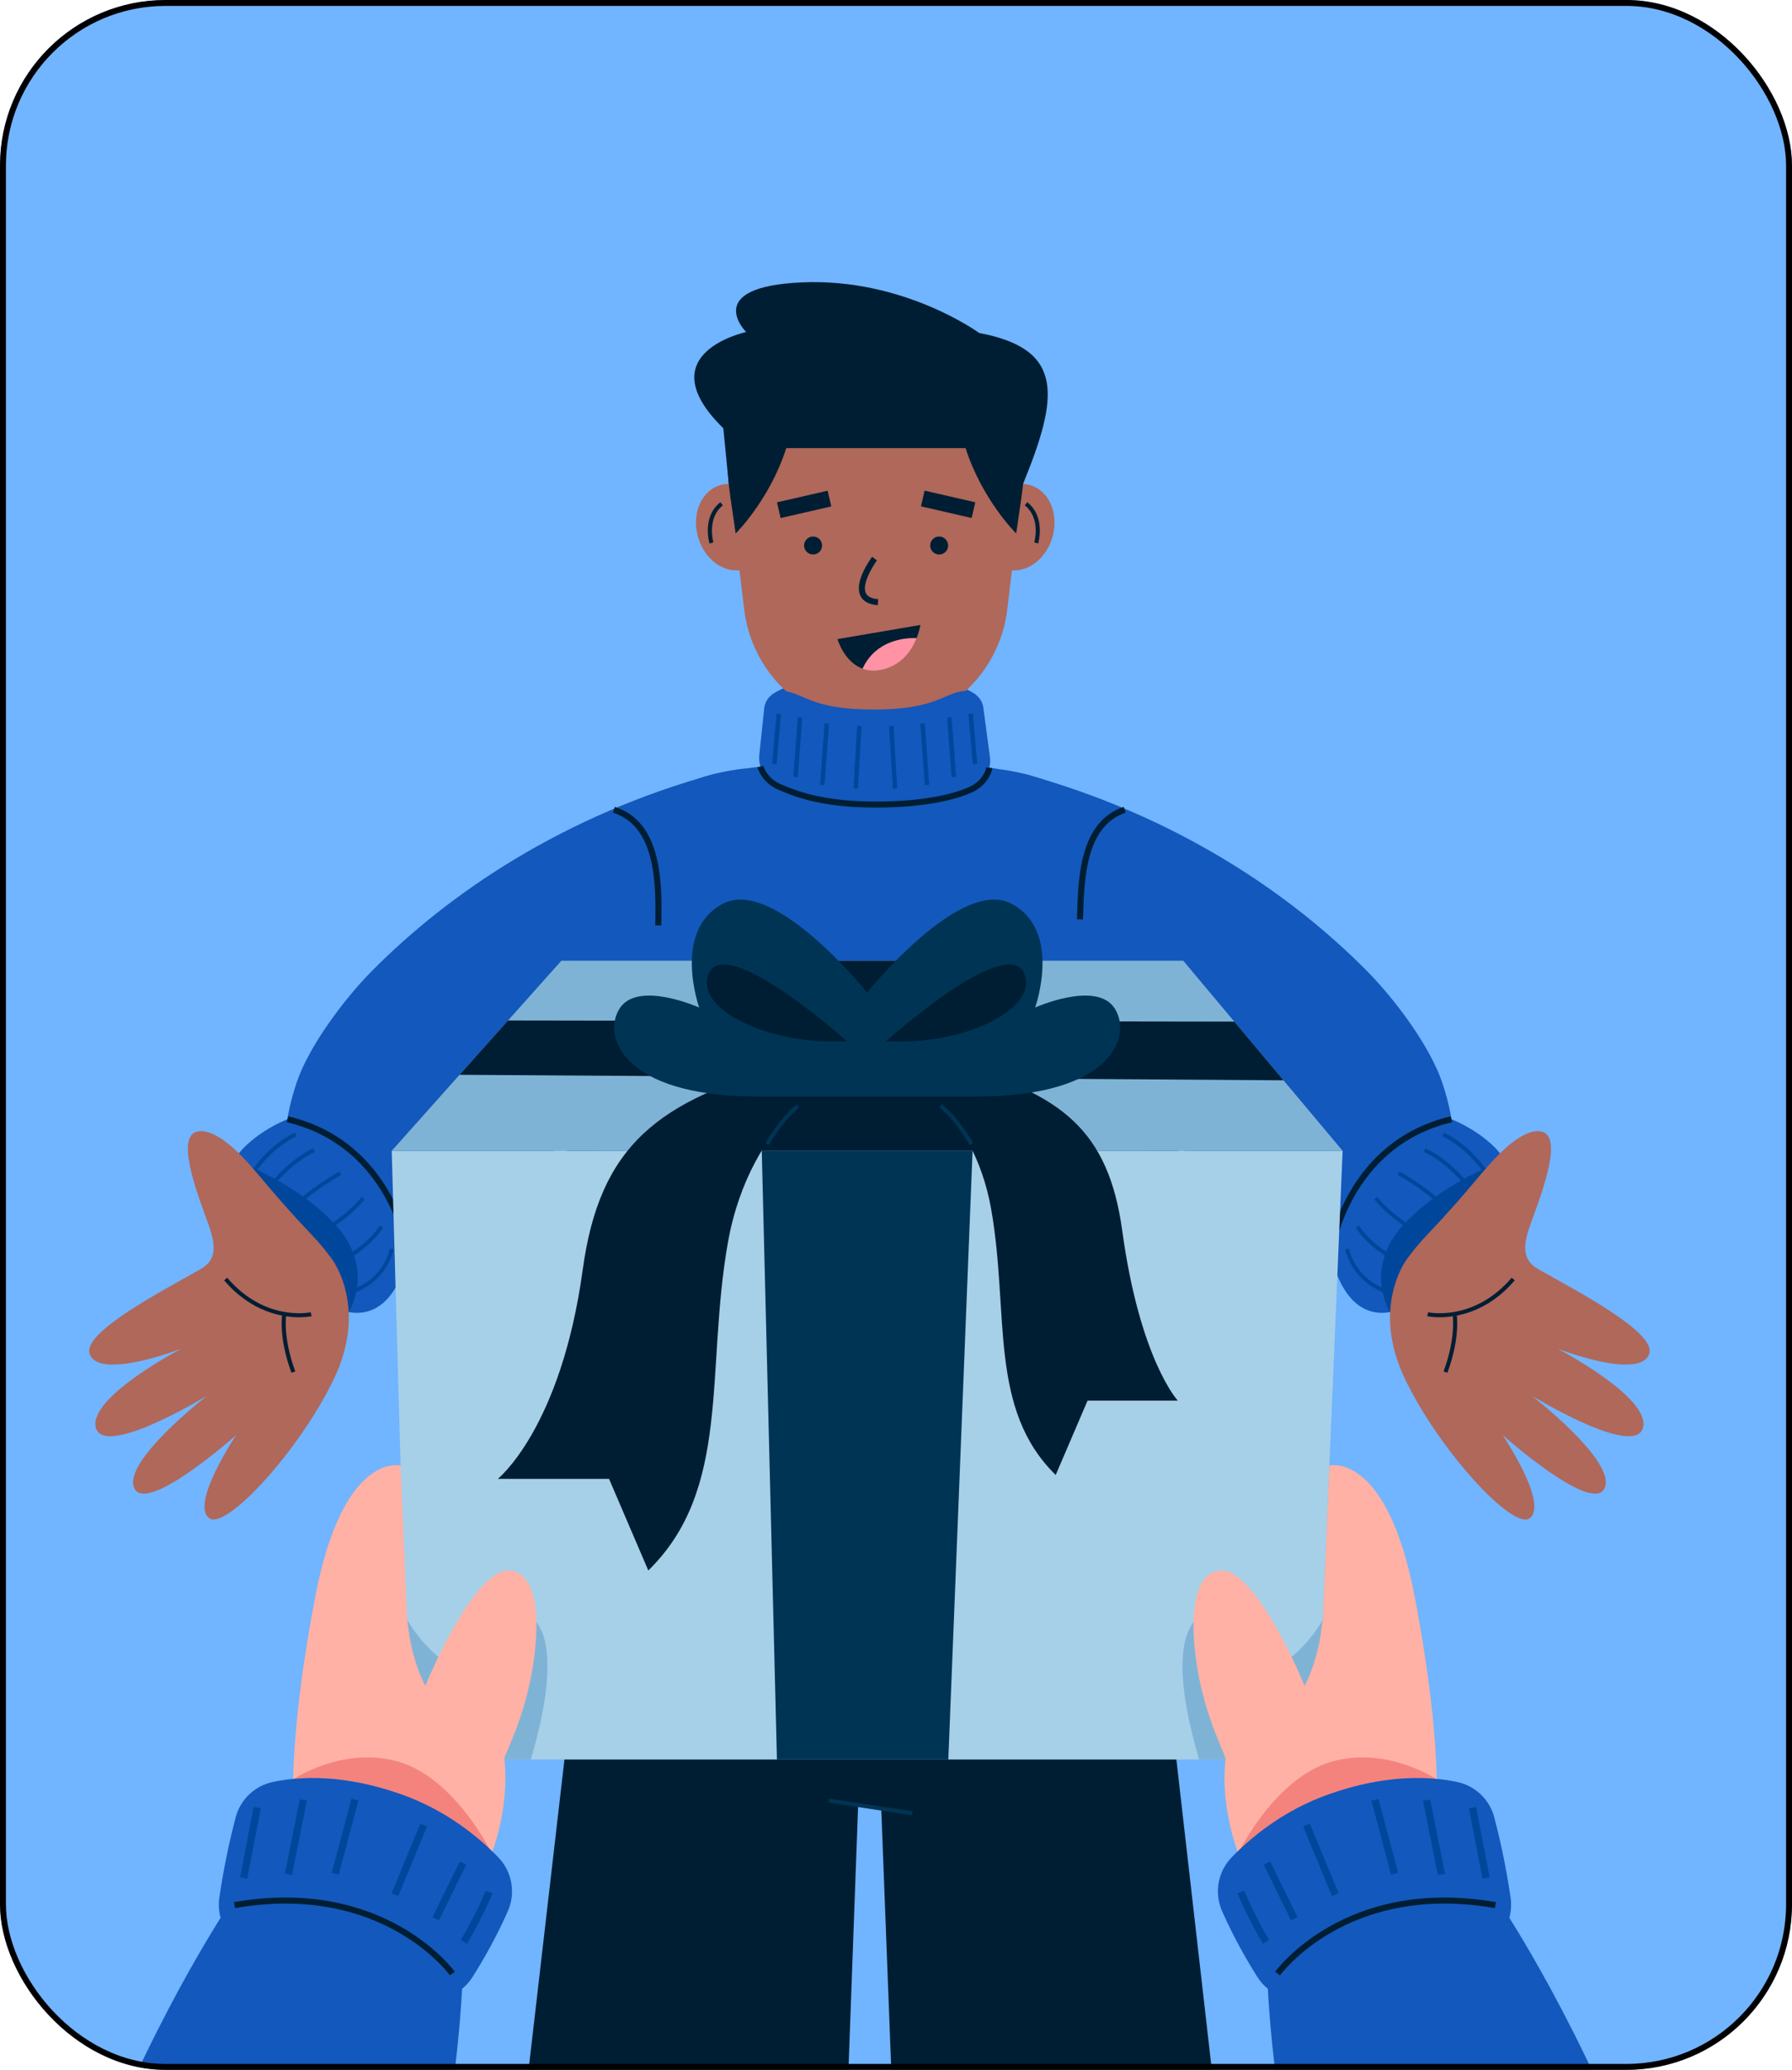 <svg width="606" height="700" viewBox="0 0 606 700" fill="none" xmlns="http://www.w3.org/2000/svg">
<g clip-path="url(#clip0_1_3090)">
<rect width="606" height="700" rx="56" fill="#71B4FF"/>
<g clip-path="url(#clip1_1_3090)">
<mask id="mask0_1_3090" style="mask-type:luminance" maskUnits="userSpaceOnUse" x="-47" y="18" width="683" height="682">
<path d="M635.005 18H-46.995V700H635.005V18Z" fill="white"/>
</mask>
<g mask="url(#mask0_1_3090)">
<path d="M385.36 485.98H293.682H203.491L137.989 1052.46H274.047L290.195 610.451L298.012 611.625L314.927 1052.45H450.04L385.36 485.98Z" fill="#001E33"/>
<path d="M388.041 551.769C372.418 551.769 360.378 547.407 352.258 538.801C340.412 526.25 341.245 509.376 341.286 508.664L343.329 508.781C343.32 508.948 342.519 525.519 353.761 537.413C361.479 545.581 373.013 549.722 388.041 549.722V551.769Z" fill="#001E33"/>
<path d="M198.005 551.769V549.723C213.043 549.723 224.581 545.576 232.298 537.398C243.546 525.482 242.726 508.949 242.716 508.781L244.758 508.664C244.799 509.375 245.633 526.251 233.786 538.803C225.666 547.407 213.628 551.769 198.005 551.769Z" fill="#001E33"/>
<path d="M280.412 608.29L280.209 609.637L308.398 613.873L308.6 612.526L280.412 608.29Z" fill="#003454"/>
<path d="M260.749 235.204C262.911 233.271 268.723 231.222 268.723 231.222V238.465L260.749 235.204Z" fill="#1358BC"/>
<path d="M330.287 235.204C328.126 233.271 322.313 231.222 322.313 231.222V238.465L330.287 235.204Z" fill="#1358BC"/>
<path d="M320.987 217.983L323.873 260.883H266.9L270.052 217.983H320.987Z" fill="#AF685A"/>
<path d="M337.043 260.01C337.044 260.001 337.048 259.976 337.048 259.976L295.844 254.389L253.408 259.728C253.408 259.728 253.412 259.75 253.413 259.757C205.046 264.04 183.815 309.067 190.024 359.846L200.722 504.443H293.898H388.041L401.119 359.846C407.216 309.987 383.952 265.656 337.043 260.01Z" fill="#1358BC"/>
<path d="M355.555 182.728C352.816 190.412 345.562 194.654 339.352 192.202C333.141 189.748 330.326 181.53 333.065 173.844C335.803 166.159 343.058 161.917 349.268 164.37C355.478 166.823 358.292 175.042 355.555 182.728Z" fill="#AF685A"/>
<path d="M351.071 183.809L349.763 183.425C349.786 183.343 352.068 175.256 346.553 170.915L347.398 169.843C353.643 174.759 351.179 183.441 351.071 183.809Z" fill="#001E33"/>
<path d="M236.411 182.728C239.148 190.412 246.403 194.654 252.614 192.202C258.824 189.748 261.639 181.53 258.9 173.844C256.163 166.159 248.908 161.917 242.697 164.37C236.487 166.823 233.673 175.042 236.411 182.728Z" fill="#AF685A"/>
<path d="M239.932 183.809C239.823 183.442 237.358 174.761 243.606 169.843L244.449 170.915C238.934 175.256 241.217 183.344 241.24 183.425L239.932 183.809Z" fill="#001E33"/>
<path d="M345.898 162.231C345.922 162.014 345.955 161.798 345.977 161.58L345.982 161.532H345.98C346.142 159.891 346.228 158.227 346.228 156.543C346.228 128.881 323.804 106.457 296.142 106.457C268.48 106.457 246.056 128.881 246.056 156.543C246.056 158.227 246.142 159.891 246.304 161.532L246.308 161.58C246.33 161.792 246.36 162 246.384 162.212L251.57 205.328C251.578 205.416 251.592 205.504 251.602 205.594L251.726 206.629H251.733C254.598 228.607 273.382 245.583 296.14 245.583C318.657 245.583 337.288 228.97 340.459 207.334H340.463L340.528 206.804C340.601 206.255 340.674 205.705 340.727 205.15L345.898 162.231Z" fill="#AF685A"/>
<path d="M296.21 105.828C296.21 105.828 247.964 105.04 246.162 154.431C245.994 159.04 246.342 163.652 247.005 168.216L248.777 180.41C248.777 180.41 260.195 169.22 265.903 151.543H296.211H326.519C332.228 169.22 343.646 180.41 343.646 180.41L345.418 168.216C346.081 163.653 346.428 159.04 346.261 154.433C344.456 105.04 296.21 105.828 296.21 105.828Z" fill="#001E33"/>
<path d="M345.96 163.678C358.022 134.083 360.09 118.06 331.143 112.618C331.143 112.618 305.739 94.029 271.358 95.489C236.977 96.948 252.326 112.293 252.326 112.293C252.326 112.293 215.363 120.127 248.758 148.621L300.492 127.375L336.332 140.674L345.96 163.678Z" fill="#001E33"/>
<path d="M246.457 163.674L243.568 134.351L253.948 141.892L246.457 163.674Z" fill="#001E33"/>
<path d="M296.835 204.666C293.804 204.448 291.819 203.357 290.933 201.421C288.793 196.747 294.289 189.158 294.923 188.308L296.564 189.53C295.044 191.572 291.404 197.535 292.794 200.57C293.345 201.773 294.754 202.466 296.981 202.626L296.835 204.666Z" fill="#001E33"/>
<path d="M312.671 165.927L311.449 171.244L328.579 175.181L329.801 169.864L312.671 165.927Z" fill="#001E33"/>
<path d="M279.886 165.944L262.756 169.883L263.979 175.2L281.109 171.262L279.886 165.944Z" fill="#001E33"/>
<path d="M274.963 187.529C276.642 187.529 278.003 186.168 278.003 184.489C278.003 182.81 276.642 181.448 274.963 181.448C273.284 181.448 271.922 182.81 271.922 184.489C271.922 186.168 273.284 187.529 274.963 187.529Z" fill="#001E33"/>
<path d="M317.592 187.529C319.271 187.529 320.632 186.168 320.632 184.489C320.632 182.81 319.271 181.448 317.592 181.448C315.913 181.448 314.552 182.81 314.552 184.489C314.552 186.168 315.913 187.529 317.592 187.529Z" fill="#001E33"/>
<path d="M309.957 215.828C310.965 213.313 311.244 211.358 311.244 211.358L283.203 216.139C283.203 216.139 285.424 223.837 291.699 226.142C296.259 216.429 305.976 215.693 309.957 215.828Z" fill="#001E33"/>
<path d="M291.698 226.142C293.511 226.808 295.658 227.028 298.192 226.477C305.065 224.984 308.393 219.728 309.957 215.828C305.975 215.693 296.258 216.429 291.698 226.142Z" fill="#FF92A4"/>
<path d="M258.443 239.489C258.84 235.742 262.353 233.127 266.052 233.85C272.532 235.117 275.538 239.961 295.456 239.961C315.366 239.961 318.498 235.093 324.933 233.822C328.564 233.104 332.039 235.617 332.529 239.286L334.748 255.932C335.419 260.963 332.394 265.73 327.568 267.3C320.677 269.542 309.692 272.101 295.456 272.101C280.595 272.101 269.602 268.706 263.055 265.9C258.832 264.09 256.301 259.735 256.783 255.167L258.443 239.489Z" fill="#1358BC"/>
<path d="M262.616 241.341L261.115 258.331L262.617 258.464L264.118 241.474L262.616 241.341Z" fill="#00479B"/>
<path d="M269.807 242.544L268.285 262.701L269.789 262.815L271.311 242.658L269.807 242.544Z" fill="#00479B"/>
<path d="M278.844 244.624L277.318 265.384L278.823 265.494L280.349 244.734L278.844 244.624Z" fill="#00479B"/>
<path d="M289.864 245.497L288.623 266.602L290.129 266.69L291.37 245.585L289.864 245.497Z" fill="#00479B"/>
<path d="M328.976 241.303L327.474 241.435L328.975 258.426L330.477 258.293L328.976 241.303Z" fill="#00479B"/>
<path d="M321.796 242.571L320.291 242.685L321.813 262.841L323.318 262.728L321.796 242.571Z" fill="#00479B"/>
<path d="M312.719 244.637L311.214 244.748L312.74 265.508L314.245 265.397L312.719 244.637Z" fill="#00479B"/>
<path d="M302.164 245.5L300.658 245.589L301.899 266.694L303.405 266.605L302.164 245.5Z" fill="#00479B"/>
<path d="M296.142 273.121C277.223 273.121 268.077 269.175 263.164 267.056C257.534 264.628 256.219 259.719 256.165 259.51L258.146 258.997C258.191 259.166 259.297 263.159 263.974 265.176C268.752 267.237 277.646 271.074 296.142 271.074C315.109 271.074 324.655 267.592 327.879 266.095C332.037 264.165 333.395 260.675 333.568 259.494L335.593 259.79C335.322 261.638 333.542 265.723 328.74 267.952C325.394 269.507 315.519 273.121 296.142 273.121Z" fill="#001E33"/>
<path d="M504.248 386.871C497.993 381.188 490.821 378.513 490.821 378.513C490.821 378.513 490.184 373.423 487.688 366.036C483.523 353.71 471.639 337.9 462.508 328.633C436.163 301.893 397.265 275.684 346.23 261.677C346.23 261.677 343.262 284.392 370.56 341.467C377.711 356.419 387.758 371.984 398.694 386.815C412.823 405.05 433.916 419.616 450.043 423.587C450.043 423.587 454.436 452.89 477.225 441.245C477.225 441.245 482.451 439.58 493.863 428.76C500.065 422.882 505.551 415.689 507.706 407.477C510.715 396.003 510.304 392.373 504.248 386.871Z" fill="#1358BC"/>
<path d="M451.055 423.719L449.025 423.457C449.073 423.086 454.243 386.172 490.584 377.518L491.058 379.508C456.114 387.83 451.101 423.36 451.055 423.719Z" fill="#001E33"/>
<path d="M503.621 399.598C497.181 388.359 487.906 384.297 487.812 384.257L488.325 383.053C488.722 383.221 498.087 387.307 504.756 398.946L503.621 399.598Z" fill="#00479B"/>
<path d="M473.559 438.645C457.404 435.995 454.928 422.611 454.905 422.478L456.196 422.255C456.285 422.768 458.563 434.859 473.772 437.353L473.559 438.645Z" fill="#00479B"/>
<path d="M479.045 429.691C464.213 424.828 458.685 415.52 458.457 415.127L459.591 414.47C459.644 414.563 465.126 423.751 479.452 428.445L479.045 429.691Z" fill="#00479B"/>
<path d="M486.947 420.866C477.454 417.072 469.772 411.796 464.728 405.612L465.744 404.783C470.648 410.797 478.148 415.937 487.434 419.65L486.947 420.866Z" fill="#00479B"/>
<path d="M492.759 413.362C484.35 403.551 472.767 397.44 472.651 397.38L473.258 396.219C473.375 396.281 485.182 402.51 493.755 412.511L492.759 413.362Z" fill="#00479B"/>
<path d="M499.093 405.758C490.482 393.096 481.615 389.637 481.526 389.604L481.986 388.379C482.362 388.519 491.31 391.984 500.175 405.021L499.093 405.758Z" fill="#00479B"/>
<path d="M470.076 443.741C470.076 443.741 460.523 428.748 475.368 413.364C490.214 397.978 511.715 391.327 511.715 391.327L470.076 443.741Z" fill="#00479B"/>
<path d="M482.687 417.531C489.046 410.869 495.124 403.939 501.015 396.861C507.241 389.381 515.247 381.636 521.071 382.64C528.704 383.956 521.793 402.513 517.586 413.937C513.977 423.737 516.185 426.974 520.693 429.515C533.663 436.825 560.225 450.703 557.711 457.867C554.526 466.939 526.73 456.117 526.73 456.117C526.73 456.117 557.877 472.372 555.659 482.626C553.297 493.551 517.961 471.998 517.961 471.998C517.961 471.998 546.776 494.274 542.617 503.287C538.458 512.3 508.158 485.33 508.158 485.33C508.158 485.33 523.763 508.529 517.289 513.435C511.714 517.659 486.858 490.754 475.14 466.372C463.421 441.989 475.707 425.924 475.707 425.924C475.707 425.924 478.398 422.023 482.687 417.531Z" fill="#AF685A"/>
<path d="M486.852 445.483C484.285 445.483 482.697 445.138 482.648 445.126L482.955 443.796C483.105 443.829 498.389 447.113 511.198 432.12L512.235 433.007C503.025 443.788 492.537 445.483 486.852 445.483Z" fill="#001E33"/>
<path d="M489.46 464.268L488.181 463.796C492.499 452.099 491.239 444.591 491.225 444.516L492.567 444.275C492.626 444.593 493.919 452.189 489.46 464.268Z" fill="#001E33"/>
<path d="M83.783 386.871C90.038 381.188 97.21 378.513 97.21 378.513C97.21 378.513 97.847 373.423 100.344 366.036C104.508 353.71 116.392 337.9 125.523 328.633C151.869 301.893 190.766 275.684 241.801 261.677C241.801 261.677 244.769 284.392 217.473 341.467C210.322 356.419 200.273 371.984 189.339 386.815C175.209 405.05 154.117 419.616 137.99 423.587C137.99 423.587 133.597 452.89 110.808 441.245C110.808 441.245 105.581 439.58 94.17 428.76C87.969 422.882 82.482 415.689 80.327 407.477C77.315 396.003 77.726 392.373 83.783 386.871Z" fill="#1358BC"/>
<path d="M136.976 423.719C136.93 423.36 131.918 387.828 96.973 379.508L97.447 377.518C133.79 386.172 138.957 423.085 139.004 423.457L136.976 423.719Z" fill="#001E33"/>
<path d="M84.409 399.598C90.848 388.359 100.123 384.297 100.218 384.257L99.705 383.053C99.308 383.221 89.943 387.307 83.273 398.946L84.409 399.598Z" fill="#00479B"/>
<path d="M114.472 438.645C130.627 435.995 133.103 422.611 133.126 422.478L131.835 422.255C131.746 422.768 129.468 434.859 114.259 437.353L114.472 438.645Z" fill="#00479B"/>
<path d="M108.984 429.691C123.816 424.828 129.344 415.52 129.572 415.127L128.439 414.47C128.385 414.563 122.903 423.751 108.577 428.445L108.984 429.691Z" fill="#00479B"/>
<path d="M101.082 420.866C110.576 417.072 118.258 411.796 123.302 405.612L122.287 404.783C117.383 410.797 109.883 415.937 100.597 419.65L101.082 420.866Z" fill="#00479B"/>
<path d="M95.27 413.362C103.679 403.551 115.263 397.44 115.378 397.38L114.773 396.219C114.656 396.281 102.849 402.51 94.276 412.511L95.27 413.362Z" fill="#00479B"/>
<path d="M88.937 405.758C97.548 393.096 106.415 389.637 106.504 389.604L106.043 388.379C105.666 388.519 96.718 391.984 87.854 405.021L88.937 405.758Z" fill="#00479B"/>
<path d="M117.954 443.741C117.954 443.741 127.508 428.748 112.662 413.364C97.816 397.978 76.315 391.327 76.315 391.327L117.954 443.741Z" fill="#00479B"/>
<path d="M105.345 417.531C98.986 410.869 92.908 403.939 87.017 396.861C80.79 389.381 72.783 381.636 66.96 382.64C59.328 383.956 66.239 402.513 70.445 413.937C74.055 423.737 71.846 426.974 67.338 429.515C54.368 436.825 27.807 450.703 30.321 457.867C33.506 466.939 61.301 456.117 61.301 456.117C61.301 456.117 30.154 472.372 32.372 482.626C34.735 493.551 70.07 471.998 70.07 471.998C70.07 471.998 41.256 494.274 45.415 503.287C49.574 512.3 79.873 485.33 79.873 485.33C79.873 485.33 64.268 508.529 70.743 513.435C76.317 517.659 101.174 490.754 112.892 466.372C124.61 441.989 112.324 425.924 112.324 425.924C112.324 425.924 109.632 422.023 105.345 417.531Z" fill="#AF685A"/>
<path d="M101.178 445.483C95.493 445.483 85.007 443.788 75.796 433.008L76.834 432.121C89.668 447.144 104.923 443.831 105.077 443.797L105.384 445.127C105.333 445.138 103.744 445.483 101.178 445.483Z" fill="#001E33"/>
<path d="M98.57 464.268C94.111 452.19 95.404 444.592 95.461 444.276L96.804 444.517C96.79 444.592 95.531 452.1 99.849 463.797L98.57 464.268Z" fill="#001E33"/>
<path d="M205.338 363.871C205.338 363.871 202.261 400.392 195.006 427.178L191.255 384.199C191.255 384.199 200.086 373.255 205.338 363.871Z" fill="#003A8E"/>
<path d="M384.607 366.384C384.607 366.384 387.684 402.905 394.94 429.691L398.691 386.711C398.691 386.711 389.859 375.767 384.607 366.384Z" fill="#003A8E"/>
<path d="M192.552 384.143L190.99 382.821C199.669 372.546 206.423 360.247 212.07 349.524L213.88 350.478C208.182 361.296 201.365 373.709 192.552 384.143Z" fill="#001E33"/>
<path d="M223.647 312.977L221.601 312.946C221.808 299.659 222.12 279.583 207.288 274.833L207.912 272.884C224.19 278.096 223.864 299.086 223.647 312.977Z" fill="#001E33"/>
<path d="M397.91 387.476C387.158 374.749 376.935 355.939 374.059 350.478L375.868 349.524C378.721 354.939 388.855 373.587 399.475 386.154L397.91 387.476Z" fill="#001E33"/>
<path d="M366.249 310.935L364.203 310.873L364.246 309.445C364.608 296.849 365.155 277.813 380.013 272.888L380.659 274.83C367.159 279.306 366.637 297.478 366.29 309.505L366.249 310.935Z" fill="#001E33"/>
</g>
<path d="M138.264 595.046H445.343L454.033 389.198H132.47L138.264 595.046Z" fill="#A6D0E8"/>
<path d="M189.83 324.914L132.47 389.198H454.033L400.149 324.914H189.83Z" fill="#7FB3D6"/>
<path d="M274.53 324.914L257.604 389.198H328.897L314.023 324.914H274.53Z" fill="#001E33"/>
<path d="M262.733 595.046H320.692L328.897 389.198H257.604L262.733 595.046Z" fill="#003454"/>
<path d="M155.419 363.478L171.805 345.113L417.401 345.494L434.043 365.35L155.419 363.478Z" fill="#001E33"/>
<path d="M262.445 370.81C279.644 368.169 293.251 359.963 293.251 359.963C293.251 359.963 305.53 369.006 324.644 370.81L293.251 379.111L262.445 370.81Z" fill="#001E33"/>
<path d="M303.937 361.787C303.937 361.787 329.053 373.926 335.209 409.06C341.364 444.194 334.183 476.507 357.007 498.82L367.779 473.686H398.297C398.297 473.686 385.474 459.838 379.512 416.254C374.895 382.5 359.145 369.593 322.044 359.963L303.937 361.787Z" fill="#001E33"/>
<path d="M284.654 362.211C284.654 362.211 253.694 377.174 246.107 420.481C238.521 463.788 247.372 503.619 219.238 531.12L205.961 500.141H168.343C168.343 500.141 189.717 483.071 197.066 429.348C202.758 387.742 222.172 371.832 267.903 359.961L284.654 362.211Z" fill="#001E33"/>
<path d="M376.748 340.739C370.39 331.64 350.046 340.739 350.046 340.739C350.046 340.739 359.371 314.705 341.993 305.606C324.616 296.507 293.251 335.684 293.251 335.684C293.251 335.684 261.887 296.507 244.508 305.606C227.131 314.705 236.455 340.739 236.455 340.739C236.455 340.739 216.111 331.64 209.753 340.739C203.396 349.838 209.891 370.81 256.127 370.81H293.251H330.375C376.61 370.81 383.106 349.838 376.748 340.739Z" fill="#003454"/>
<path d="M299.626 352.12C299.626 352.12 340.908 315.086 346.477 329.51C350.937 341.065 326.492 353.661 299.626 352.12Z" fill="#001E33"/>
<path d="M286.389 352.12C286.389 352.12 245.106 315.086 239.538 329.51C235.078 341.065 259.525 353.661 286.389 352.12Z" fill="#001E33"/>
<path d="M259.481 386.862C259.481 386.862 263.61 379.215 269.816 374.01" stroke="#003454" stroke-width="1.364" stroke-miterlimit="10"/>
<path d="M328.483 386.862C328.483 386.862 324.354 379.215 318.148 374.01" stroke="#003454" stroke-width="1.364" stroke-miterlimit="10"/>
<mask id="mask1_1_3090" style="mask-type:luminance" maskUnits="userSpaceOnUse" x="-47" y="18" width="683" height="682">
<path d="M635.005 18H-46.995V700H635.005V18Z" fill="white"/>
</mask>
<g mask="url(#mask1_1_3090)">
<path d="M137.666 547.715C137.666 547.715 142.996 557.671 152.817 563.615L176.982 545.524C176.982 545.524 193.522 547.449 179.523 595.047H152.3L138.517 571.713L137.666 547.715Z" fill="#7FB3D6"/>
<path d="M447.366 547.715C447.366 547.715 442.036 557.671 432.215 563.615L408.05 545.525C408.05 545.525 391.51 547.449 405.509 595.047H432.732L446.515 571.713L447.366 547.715Z" fill="#7FB3D6"/>
</g>
<mask id="mask2_1_3090" style="mask-type:luminance" maskUnits="userSpaceOnUse" x="-47" y="18" width="683" height="682">
<path d="M635.005 18H-46.995V700H635.005V18Z" fill="white"/>
</mask>
<g mask="url(#mask2_1_3090)">
<path d="M412.001 588.619C407.872 578.69 405.086 568.231 404.028 557.53C402.309 540.169 406.034 532.53 411.677 531.261C424.272 528.432 441.172 570.124 441.172 570.124C441.172 570.124 445.865 562.055 447.345 547.715L451.333 625.202L423.866 617.156L412.001 588.619Z" fill="#FFB1A5"/>
<path d="M478.573 540.79C469.152 490.567 449.539 495.625 449.539 495.625L447.345 547.715L442.1 586.733C441.129 593.959 438.431 600.72 434.363 606.521L419.16 577.765C406.894 603.466 420.737 631.799 420.737 631.799C425.489 643.476 436.669 660.047 456.001 660.047C494.982 660.047 487.993 591.012 478.573 540.79Z" fill="#FFB1A5"/>
<path d="M419.013 626.198C419.013 626.198 431.15 601.481 450.011 595.874C468.874 590.266 485.934 601.797 485.934 601.797C485.934 601.797 451.776 627.782 419.013 626.198Z" fill="#F4837D"/>
<path d="M449.073 606.904C468.596 599.928 483.562 600.728 492.678 602.623C498.829 603.902 503.714 608.529 505.319 614.604C506.987 620.918 509.164 630.345 510.839 641.774C512.068 650.156 506.798 658.136 498.589 660.227C485.264 663.622 464.29 669.197 444.046 675.533C436.949 677.753 429.224 674.929 425.243 668.647C421.646 662.97 417.249 655.306 413.297 646.384C410.566 640.216 411.803 633.01 416.489 628.157C422.965 621.447 433.855 612.343 449.073 606.904Z" fill="#1358BC"/>
<path d="M508.009 644.84C508.009 644.84 535.686 686.243 556.147 742.925L445.299 774.071C445.299 774.071 430.605 720.468 428.485 667.184C428.485 667.184 461.182 637.071 508.009 644.84Z" fill="#1358BC"/>
<path d="M432.035 667.437C432.035 667.437 455.019 635.465 505.698 644.286" stroke="#001E33" stroke-width="2.046" stroke-miterlimit="10"/>
<path d="M427.081 657.342C421.772 648.386 418.512 640.395 418.481 640.314L420.747 639.396C420.778 639.474 423.974 647.306 429.186 656.096L427.081 657.342Z" fill="#00479B"/>
<path d="M499.157 611.104L496.758 611.567L501.352 635.344L503.752 634.881L499.157 611.104Z" fill="#00479B"/>
<path d="M483.631 608.543L481.232 609.021L486.25 634.178L488.648 633.699L483.631 608.543Z" fill="#00479B"/>
<path d="M466.137 608.336L463.774 608.966L470.438 633.986L472.802 633.357L466.137 608.336Z" fill="#00479B"/>
<path d="M442.955 616.74L440.694 617.673L450.399 641.204L452.66 640.271L442.955 616.74Z" fill="#00479B"/>
<path d="M429.537 629.535L427.342 630.612L436.587 649.448L438.782 648.371L429.537 629.535Z" fill="#00479B"/>
<path d="M173.012 588.619C177.141 578.69 179.926 568.231 180.984 557.53C182.703 540.169 178.978 532.53 173.335 531.261C160.74 528.432 143.839 570.124 143.839 570.124C143.839 570.124 139.146 562.055 137.667 547.715L133.678 625.202L161.144 617.156L173.012 588.619Z" fill="#FFB1A5"/>
<path d="M106.439 540.79C115.86 490.567 135.473 495.625 135.473 495.625L137.668 547.715L142.913 586.734C143.884 593.959 146.582 600.72 150.649 606.521L165.852 577.765C178.119 603.466 164.276 631.799 164.276 631.799C159.523 643.476 148.344 660.047 129.012 660.047C90.029 660.047 97.019 591.012 106.439 540.79Z" fill="#FFB1A5"/>
<path d="M166 626.198C166 626.198 153.863 601.481 135.002 595.874C116.139 590.266 99.079 601.797 99.079 601.797C99.079 601.797 133.237 627.782 166 626.198Z" fill="#F4837D"/>
<path d="M135.939 606.905C116.416 599.928 101.45 600.728 92.335 602.623C86.183 603.902 81.299 608.529 79.693 614.604C78.025 620.918 75.848 630.345 74.173 641.774C72.944 650.156 78.215 658.136 86.423 660.227C99.748 663.622 120.722 669.197 140.967 675.533C148.064 677.754 155.788 674.929 159.77 668.647C163.367 662.97 167.764 655.306 171.714 646.384C174.446 640.216 173.208 633.01 168.524 628.157C162.048 621.448 151.157 612.343 135.939 606.905Z" fill="#1358BC"/>
<path d="M77.004 644.84C77.004 644.84 49.327 686.243 28.865 742.925L139.713 774.071C139.713 774.071 154.408 720.468 156.528 667.184C156.528 667.184 123.831 637.071 77.004 644.84Z" fill="#1358BC"/>
<path d="M152.977 667.437C152.977 667.437 129.994 635.465 79.314 644.286" stroke="#001E33" stroke-width="2.046" stroke-miterlimit="10"/>
<path d="M157.932 657.343C163.241 648.387 166.501 640.395 166.532 640.315L164.267 639.397C164.235 639.474 161.039 647.307 155.828 656.096L157.932 657.343Z" fill="#00479B"/>
<path d="M85.787 611.089L81.193 634.866L83.593 635.33L88.187 611.553L85.787 611.089Z" fill="#00479B"/>
<path d="M101.377 608.474L96.359 633.63L98.758 634.108L103.775 608.952L101.377 608.474Z" fill="#00479B"/>
<path d="M118.858 608.303L112.193 633.324L114.556 633.953L121.221 608.933L118.858 608.303Z" fill="#00479B"/>
<path d="M142.127 616.765L132.422 640.295L134.683 641.228L144.388 617.697L142.127 616.765Z" fill="#00479B"/>
<path d="M155.472 629.547L146.227 648.383L148.422 649.461L157.667 630.625L155.472 629.547Z" fill="#00479B"/>
</g>
</g>
</g>
<rect x="1" y="1" width="604" height="698" rx="55" stroke="black" stroke-width="2"/>
<defs>
<clipPath id="clip0_1_3090">
<rect width="606" height="700" rx="56" fill="white"/>
</clipPath>
<clipPath id="clip1_1_3090">
<rect width="682" height="682" fill="white" transform="translate(-47 18)"/>
</clipPath>
</defs>
</svg>
